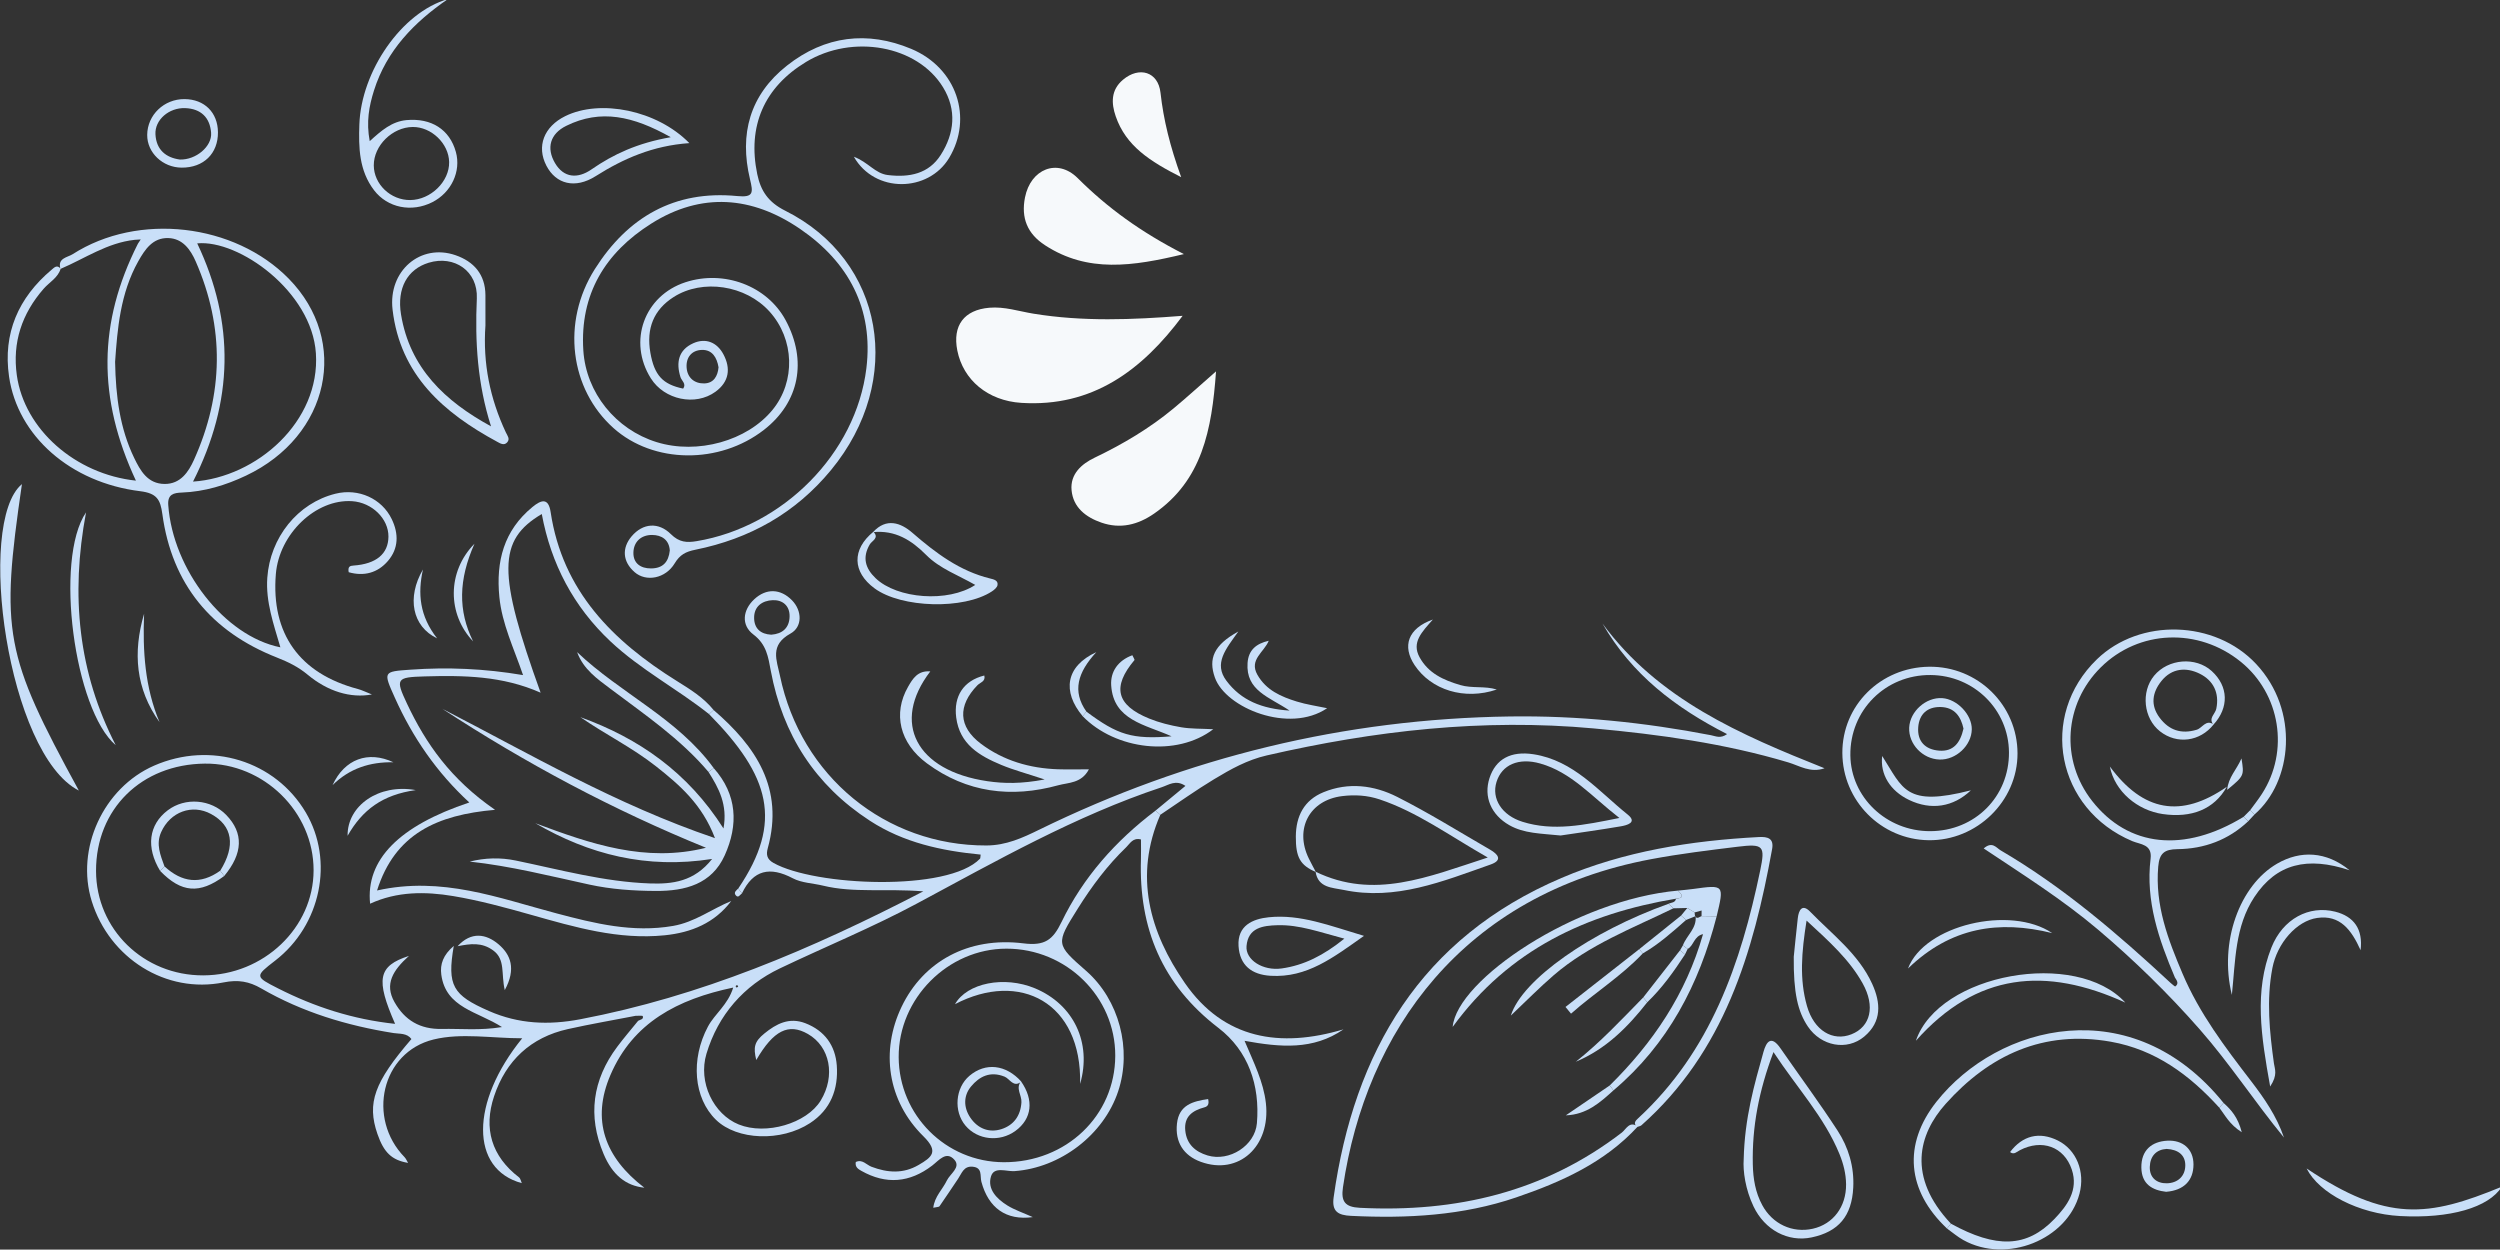 <?xml version="1.0" encoding="UTF-8" standalone="no"?>
<!-- Created with Inkscape (http://www.inkscape.org/) -->

<svg
   viewBox="0 0 167.106 83.525"
   version="1.1"
   id="main"
   xmlns="http://www.w3.org/2000/svg"
   xmlns:svg="http://www.w3.org/2000/svg">
  <rect x="0" y="0" width="167.106" height="83.525" fill="#333333" stroke="none"/>
  <defs
     id="defs13119" />
  <g
     id="layer1"
     transform="translate(-111.045,-55.877)">
    <g
       id="lb"
       style="font-variation-settings:normal;vector-effect:none;fill:#c9dff8;fill-opacity:1;stroke:none;stroke-width:1;stroke-linecap:butt;stroke-linejoin:miter;stroke-miterlimit:4;stroke-dasharray:none;stroke-dashoffset:0;stroke-opacity:1;-inkscape-stroke:none;stop-color:#000000"
       transform="matrix(0.353,0,0,-0.353,85.303,151.732)">
      <path
         d="m 212.413,84.522 c 0.099,0.069 0.196,0.139 0.295,0.208 -0.069,0.098 -0.128,0.261 -0.212,0.275 -0.084,0.014 -0.193,-0.12 -0.291,-0.189 0.069,-0.098 0.139,-0.196 0.208,-0.294 m 6.555,66.838 c 2.116,0.159 3.415,1.282 3.468,3.43 0.051,2.046 -1.313,3.183 -3.197,3.108 -1.963,-0.079 -3.556,-1.157 -3.519,-3.399 0.033,-1.958 1.216,-3.037 3.248,-3.139 m -107.562,-64.509 c 11.443,0.033 20.881,9.02 20.897,19.896 0.016,11.043 -9.425,20.308 -20.582,20.201 -12.02,-0.115 -20.634,-8.607 -20.612,-20.317 0.022,-11.055 9.009,-19.813 20.297,-19.78 m 81.879,-7.656 c -4.275,-0.83 -8.571,-1.566 -12.82,-2.513 -7.043,-1.568 -11.734,-5.976 -13.983,-12.712 -2.037,-6.098 -0.496,-11.37 4.739,-15.38 0.255,-0.196 0.312,-0.651 0.505,-1.083 -9.791,2.643 -9.786,15.285 0.078,27.431 -5.76,0 -11.555,1.052 -16.78,-0.226 -9.906,-2.423 -12.656,-14.95 -5.491,-22.29 0.264,-0.269 0.408,-0.656 0.663,-1.079 -3.093,0.519 -4.594,1.968 -5.807,5.487 -2.015,5.838 -0.605,9.787 6.441,17.968 -0.865,1.157 -2.217,0.946 -3.38,1.13 -8.835,1.405 -17.286,3.951 -25.064,8.454 -2.278,1.319 -4.369,1.695 -7.132,1.136 -10.895,-2.199 -21.594,4.572 -24.954,15.362 -3.101,9.954 2.194,21.48 11.799,25.684 10.724,4.694 22.953,0.917 28.732,-8.875 5.387,-9.127 2.862,-21.347 -5.791,-28.035 -3.86,-2.985 -3.882,-3.027 0.535,-5.267 6.915,-3.507 14.172,-5.869 22.163,-6.717 -3.685,8.416 -3.28,10.955 2.624,12.869 -3.057,-2.746 -4.651,-5.346 -2.756,-8.718 1.967,-3.5 4.885,-5.196 8.979,-5.113 3.613,0.072 7.238,-0.328 11.392,0.355 -4.591,2.961 -10.65,3.606 -11.492,9.936 -0.26,1.959 0.349,3.706 2.363,5.431 -1.293,-7.548 -0.195,-9.318 6.653,-12.322 5.631,-2.47 11.289,-2.712 17.327,-1.561 22.606,4.308 43.481,13.095 64.931,24.215 -7.171,0.572 -13.172,-0.336 -18.992,1.08 -1.912,0.466 -4.033,0.505 -5.715,1.39 -4.314,2.269 -7.483,1.64 -9.644,-2.868 -0.23,0.311 -0.461,0.624 -0.692,0.936 8.555,12.639 6.005,21.31 -5.519,33.012 l 0.85,0.788 c 8.033,-6.907 13.37,-14.875 10.262,-26.151 -0.334,-1.213 -0.188,-2.091 1.07,-2.801 7.787,-4.399 33.084,-5.515 39.121,0.808 0.075,0.08 0.044,0.261 0.114,0.767 -7.409,0.712 -14.595,2.26 -20.979,6.414 -10.381,6.755 -16.495,16.3 -18.756,28.375 -0.493,2.633 -0.797,4.993 -3.308,6.894 -2.331,1.765 -2.019,4.611 0.151,6.645 2.307,2.161 5.021,2.02 7.168,-0.174 1.946,-1.99 1.992,-5.047 -0.275,-6.296 -3.997,-2.204 -2.617,-5.036 -2.002,-7.992 3.97,-19.082 20.044,-32.198 39.088,-32.14 3.735,0.011 6.84,1.44 9.987,2.981 28.125,13.767 57.851,21.003 89.144,21.449 12.774,0.182 25.484,-1.119 38.053,-3.546 0.902,-0.175 1.807,-0.701 3.07,0.208 -9.748,4.96 -18.085,11.315 -23.6,20.944 10.581,-14.406 26.176,-21.08 42.053,-27.414 -2.676,-0.939 -4.731,0.474 -6.874,1.114 -12.032,3.593 -24.341,5.284 -36.825,6.43 -20.995,1.925 -41.53,-0.427 -61.942,-5.118 -3.676,-0.846 -6.815,-2.611 -9.926,-4.486 -3.49,-2.103 -6.811,-4.488 -10.205,-6.751 -0.303,0.263 -0.607,0.527 -0.91,0.789 1.813,1.498 3.625,2.995 5.666,4.682 -1.816,1.23 -3.136,0.198 -4.469,-0.244 -16.385,-5.438 -31.309,-13.957 -46.428,-22.06 -8.437,-4.521 -17.295,-8.145 -25.915,-12.262 -6.795,-3.246 -11.669,-8.775 -13.885,-16.155 -1.616,-5.384 1.322,-11.449 6.114,-13.389 5.126,-2.076 12.875,0.186 15.519,4.531 2.838,4.663 1.775,10.195 -2.421,12.602 -3.681,2.112 -6.522,0.679 -9.782,-4.933 -0.588,2.429 -0.357,3.485 1.536,5.025 2.247,1.831 4.691,3.131 7.755,1.949 3.686,-1.421 5.684,-4.25 5.958,-8.005 0.323,-4.445 -1.142,-8.353 -5.068,-10.914 -5.48,-3.574 -13.801,-3.25 -17.79,0.608 -4.266,4.127 -4.84,11.486 -1.541,17.67 1.302,2.441 3.779,4.103 4.786,7.39 -10.526,-2.21 -18.983,-6.619 -23.251,-16.567 -3.633,-8.466 -1.107,-15.574 6.426,-21.33 -3.521,0.362 -6.052,2.429 -7.722,6.396 -3.039,7.215 -2.099,14.019 2.58,20.283 1.26,1.686 2.64,3.283 3.964,4.921 0.377,0.235 1.078,0.246 0.883,0.882 -0.045,0.147 -0.883,0.05 -1.356,0.066"
         style="font-variation-settings:normal;vector-effect:none;fill:#c9dff8;fill-opacity:1;fill-rule:nonzero;stroke:none;stroke-width:1;stroke-linecap:butt;stroke-linejoin:miter;stroke-miterlimit:4;stroke-dasharray:none;stroke-dashoffset:0;stroke-opacity:1;-inkscape-stroke:none;stop-color:#000000;stop-opacity:1"
         id="path86" />
      <path
         d="m 208.982,201.997 c -0.316,1.853 -1.187,3.339 -3.15,3.288 -1.922,-0.049 -3.032,-1.413 -2.894,-3.344 0.138,-1.93 1.471,-3.044 3.34,-3 1.804,0.042 2.553,1.398 2.704,3.056 m -9.229,-34.674 c -0.14,2.008 -1.536,2.913 -3.354,2.924 -2.099,0.014 -3.519,-1.319 -3.539,-3.389 -0.021,-1.948 1.34,-2.963 3.344,-2.95 2.21,0.015 3.323,1.189 3.549,3.415 m 34.851,74.542 c 2.731,-1.031 4.02,-3.18 6.438,-3.468 4.069,-0.486 7.734,0.213 10.034,3.838 2.58,4.067 3.038,8.479 0.427,12.764 -4.838,7.939 -17.118,10.167 -25.963,4.808 -7.939,-4.812 -11.112,-12.164 -9.232,-21.225 0.662,-3.192 2.099,-5.334 5.293,-6.932 18.793,-9.398 22.699,-32.102 8.678,-49.117 -6.729,-8.167 -15.424,-13.014 -25.695,-15.086 -1.793,-0.361 -2.909,-0.92 -3.907,-2.578 -1.734,-2.882 -5.417,-3.574 -7.603,-1.653 -2.272,1.995 -2.418,4.564 -0.557,6.765 2.148,2.54 5.111,2.734 7.437,0.424 1.589,-1.578 3.031,-1.638 4.89,-1.329 16.288,2.71 30.166,16.543 32.134,32.744 1.363,11.231 -3.344,20.092 -12.574,26.39 -9.08,6.195 -18.655,6.989 -28.152,1 -8.73,-5.506 -13.551,-13.377 -12.874,-24.013 0.512,-8.02 6.132,-14.967 13.875,-17.368 7.726,-2.396 17.142,0.224 21.953,6.108 4.404,5.389 4.16,13.379 -0.57,18.616 -4.525,5.01 -12.673,6.244 -18.154,2.748 -3.752,-2.394 -5.224,-5.926 -4.403,-10.569 0.75,-4.239 2.318,-5.963 6.204,-6.773 0.654,0.905 -0.293,1.488 -0.51,2.18 -0.88,2.8 -0.349,5.158 2.403,6.404 2.377,1.076 4.518,0.182 5.727,-2.085 1.424,-2.669 1.1,-5.198 -1.504,-7.093 -3.806,-2.77 -9.68,-1.532 -12.238,2.544 -4.383,6.982 -1.26,15.645 6.559,18.195 7.323,2.388 15.457,-0.689 18.956,-7.171 4.151,-7.688 2.603,-15.571 -4.08,-20.77 -8.456,-6.581 -20.929,-6.442 -28.495,0.315 -8.27,7.389 -9.902,20.058 -3.547,30.111 6.213,9.825 15.083,14.993 26.968,13.832 3.147,-0.309 3.019,0.663 2.411,3.204 -2.04,8.527 -0.055,15.946 7.037,21.524 7.17,5.641 15.218,6.597 23.474,3.152 8.676,-3.621 11.746,-13.112 7.196,-20.667 -3.938,-6.541 -14.078,-6.732 -18.036,0.231"
         style="font-variation-settings:normal;vector-effect:none;fill:#c9dff8;fill-opacity:1;fill-rule:nonzero;stroke:none;stroke-width:1;stroke-linecap:butt;stroke-linejoin:miter;stroke-miterlimit:4;stroke-dasharray:none;stroke-dashoffset:0;stroke-opacity:1;-inkscape-stroke:none;stop-color:#000000;stop-opacity:1"
         id="path98" />
      <path
         d="m 109.473,180.349 c 12.093,0.814 24.119,11.404 23.267,24.296 -0.774,11.715 -14.608,21.567 -22.472,20.815 7.158,-15.045 6.888,-29.973 -0.795,-45.111 m -14.755,22.668 c 0.122,-6.643 0.929,-12.626 3.609,-18.181 1.156,-2.393 2.534,-4.902 5.75,-4.932 3.029,-0.029 4.546,2.287 5.567,4.55 5.61,12.446 5.84,25.032 0.336,37.59 -0.97,2.214 -2.451,4.342 -5.191,4.422 -2.935,0.086 -4.415,-2.138 -5.684,-4.398 -3.416,-6.088 -3.952,-12.821 -4.387,-19.051 m -10.343,17.608 c -0.624,2.059 1.348,2.173 2.31,2.789 12.403,7.953 30.655,5.838 40.926,-4.65 11.594,-11.84 7.724,-29.769 -8.082,-37.271 -3.837,-1.822 -7.87,-3.054 -12.159,-3.216 -1.578,-0.06 -2.733,-0.327 -2.587,-2.361 0.871,-12.217 10.641,-24.831 21.232,-26.946 -1.282,4.406 -2.792,8.609 -2.478,13.165 0.528,7.62 5.738,14.152 12.932,15.928 4.335,1.07 8.758,-0.922 10.634,-4.818 1.336,-2.773 1.308,-5.552 -0.716,-7.916 -1.966,-2.293 -4.571,-2.952 -7.438,-2.135 -0.196,1.099 0.273,1.215 0.909,1.259 4.29,0.295 6.589,2.205 6.62,5.467 0.033,3.402 -3.104,6.47 -6.868,6.722 -6.876,0.458 -13.835,-6.189 -14.454,-13.806 -0.918,-11.277 4.485,-18.832 15.534,-21.758 0.77,-0.204 1.497,-0.576 2.662,-1.034 -4.055,-0.744 -8.38,0.576 -12.189,3.756 -1.762,1.472 -3.677,2.399 -5.796,3.234 -12.408,4.888 -19.892,13.857 -21.705,27.191 -0.371,2.728 -1.044,3.918 -4.195,4.308 -13.214,1.629 -23.206,10.47 -24.832,21.72 -1.181,8.172 1.763,14.914 8.05,20.209 0.474,0.399 1.049,1.051 1.724,0.196 -0.523,-1.724 -2.131,-2.541 -3.218,-3.787 -4.13,-4.732 -5.951,-10.176 -5.081,-16.384 1.437,-10.257 11.102,-18.737 22.549,-19.953 -7.296,15.637 -7.175,29.9 0.38,44.865 0.177,0.268 0.354,0.537 0.531,0.806 -0.381,-0.024 -0.761,-0.048 -1.142,-0.073 -5.186,-0.554 -9.423,-3.534 -14.053,-5.507"
         style="font-variation-settings:normal;vector-effect:none;fill:#c9dff8;fill-opacity:1;fill-rule:nonzero;stroke:none;stroke-width:1;stroke-linecap:butt;stroke-linejoin:miter;stroke-miterlimit:4;stroke-dasharray:none;stroke-dashoffset:0;stroke-opacity:1;-inkscape-stroke:none;stop-color:#000000;stop-opacity:1"
         id="path102" />
      <path
         d="m 262.986,51.472 c 11.817,-0.043 21.086,8.807 21.116,20.16 0.03,11.145 -9.249,20.28 -20.595,20.278 -11.091,-0.002 -20.475,-9.449 -20.415,-20.551 0.059,-10.983 8.927,-19.848 19.894,-19.887 m 29.649,65.788 c -5.041,-11.579 -2.029,-22.227 4.651,-31.865 7.376,-10.644 18.026,-12.346 30.029,-8.765 -5.719,-3.955 -11.904,-3.413 -18.729,-2.171 1.764,-4.174 3.587,-7.771 4.041,-11.812 0.919,-8.173 -5.142,-13.719 -12.323,-11.104 -3.294,1.2 -4.898,3.747 -4.515,7.249 0.386,3.53 3.005,4.218 5.9,4.64 0.251,-1.092 -0.157,-1.422 -0.719,-1.573 -2.257,-0.609 -3.873,-1.741 -3.61,-4.394 0.257,-2.588 1.9,-4.017 4.225,-4.714 4.11,-1.231 8.984,1.847 9.341,6.114 0.603,7.183 -1.632,13.704 -7.29,18.04 -10.679,8.186 -15.086,18.867 -14.67,31.956 0.04,1.24 0.005,2.482 0.005,3.727 -1.543,0.4 -2.07,-0.775 -2.829,-1.507 -3.571,-3.443 -6.508,-7.392 -9.132,-11.581 -4.211,-6.722 -4.198,-6.729 1.596,-11.811 6.224,-5.459 8.702,-14.807 6.045,-22.797 -2.741,-8.24 -10.94,-14.485 -19.63,-15.107 -1.531,-0.11 -3.865,0.95 -4.451,-1.01 -0.723,-2.416 1.104,-4.246 3.084,-5.481 1.369,-0.854 2.948,-1.371 4.837,-2.219 -5.072,-0.687 -8.405,1.757 -9.734,6.682 -0.299,1.114 0.262,2.705 -1.69,2.867 -1.669,0.139 -2.023,-1.247 -2.705,-2.256 -1.18,-1.744 -2.334,-3.506 -3.538,-5.234 -0.113,-0.162 -0.503,-0.132 -1.182,-0.284 0.264,2.158 1.777,3.488 2.562,5.14 0.611,1.286 2.683,2.499 1.467,3.912 -1.554,1.805 -2.949,-0.085 -4.245,-1.076 -4.248,-3.244 -8.723,-3.631 -13.404,-0.989 -0.591,0.334 -1.227,0.715 -1.05,1.674 1.247,0.588 2.01,-0.536 2.977,-0.901 3.022,-1.143 5.986,-1.37 8.916,0.341 2.515,1.468 3.878,2.51 0.914,5.427 -6.826,6.717 -8.145,16.183 -4.124,24.55 4.101,8.531 12.597,13.288 23.068,11.984 4.018,-0.5 5.557,0.624 7.203,4.037 4.101,8.491 10.275,15.409 17.8,21.1 0.303,-0.263 0.607,-0.526 0.909,-0.789"
         style="font-variation-settings:normal;vector-effect:none;fill:#c9dff8;fill-opacity:1;fill-rule:nonzero;stroke:none;stroke-width:1;stroke-linecap:butt;stroke-linejoin:miter;stroke-miterlimit:4;stroke-dasharray:none;stroke-dashoffset:0;stroke-opacity:1;-inkscape-stroke:none;stop-color:#000000;stop-opacity:1"
         id="path110" />
      <path
         d="m 296.861,211.742 c -7.716,-10.353 -17.089,-17.335 -30.545,-16.483 -6.361,0.402 -11.017,4.349 -12.121,9.915 -0.938,4.73 1.283,7.685 6.059,8.098 2.87,0.248 5.58,-0.67 8.348,-1.123 9.373,-1.534 18.753,-1.155 28.259,-0.407"
         style="font-variation-settings:normal;vector-effect:none;fill:#f6f9fb;fill-opacity:1;fill-rule:nonzero;stroke:none;stroke-width:1;stroke-linecap:butt;stroke-linejoin:miter;stroke-miterlimit:4;stroke-dasharray:none;stroke-dashoffset:0;stroke-opacity:1;-inkscape-stroke:none;stop-color:#000000;stop-opacity:1"
         id="path114" />
      <path
         d="m 207.197,136.312 c -6.063,4.814 -13.007,8.446 -18.678,13.779 -6.982,6.567 -11.25,14.66 -13.008,24.121 -8.361,-4.963 -8.412,-11.112 -0.22,-33.833 -7.276,3.218 -14.611,3.29 -21.97,3.083 -5.365,-0.151 -5.556,-0.438 -3.343,-5.133 3.582,-7.603 8.289,-14.34 16.682,-20.131 -10.984,-0.95 -18.948,-4.554 -22.341,-15.271 12.268,2.743 23.041,-1.437 33.999,-4.339 7.226,-1.912 14.415,-3.696 22.052,-2.373 4.143,0.718 7.306,3.204 11.017,4.715 -3.146,-4.166 -7.555,-5.978 -12.608,-6.489 -8.758,-0.885 -17.01,1.538 -25.293,3.878 -4.871,1.375 -9.784,2.719 -14.766,3.551 -5.267,0.88 -10.621,0.899 -15.716,-1.449 -0.851,8.306 5.437,14.716 18.783,19.171 -6.188,5.697 -10.739,12.344 -14.093,19.822 -2.232,4.978 -2.248,4.955 2.957,5.324 7.015,0.498 13.998,0.212 21.314,-1.028 -1.764,5.147 -3.991,9.71 -4.488,14.801 -0.657,6.727 0.838,12.582 6.278,17.038 1.657,1.358 3.018,1.788 3.431,-0.964 2.251,-14.963 11.787,-24.457 23.94,-32.02 2.503,-1.558 5.027,-3.12 6.921,-5.465 z"
         style="font-variation-settings:normal;vector-effect:none;fill:#c9dff8;fill-opacity:1;fill-rule:nonzero;stroke:none;stroke-width:1;stroke-linecap:butt;stroke-linejoin:miter;stroke-miterlimit:4;stroke-dasharray:none;stroke-dashoffset:0;stroke-opacity:1;-inkscape-stroke:none;stop-color:#000000;stop-opacity:1"
         id="path130" />
      <path
         d="m 498.64,116.042 c -3.762,-3.552 -8.327,-5.239 -13.404,-5.291 -2.482,-0.025 -3.42,-0.782 -3.64,-3.299 -0.638,-7.308 1.864,-13.831 4.626,-20.326 3.17,-7.456 7.998,-13.844 12.891,-20.208 2.531,-3.292 4.909,-6.722 6.292,-10.776 -5.507,6.707 -10.246,13.987 -15.973,20.509 -5.958,6.787 -12.378,13.055 -19.261,18.885 -6.726,5.695 -14.185,10.379 -21.626,15.35 1.623,1.42 2.378,0.125 3.209,-0.362 11.844,-6.933 22.179,-15.809 32.183,-25.103 0.308,-0.234 0.813,-0.729 0.897,-0.665 0.733,0.555 0.281,1.138 -0.081,1.696 -3.048,7.183 -5.575,14.485 -4.604,22.477 0.337,2.773 -1.926,2.692 -3.467,3.341 -14.362,6.043 -17.802,23.7 -6.687,34.439 8.124,7.849 22.344,7.437 30.139,-0.895 8.244,-8.811 6.891,-22.28 -0.322,-28.507 -0.273,0.27 -0.544,0.54 -0.817,0.81 0.743,1.024 1.533,2.015 2.219,3.073 5.265,8.111 3.52,18.968 -4.007,25.054 -8.043,6.503 -19.286,6.053 -26.476,-1.059 -6.99,-6.915 -7.689,-17.614 -1.652,-25.311 6.873,-8.763 17.428,-9.869 28.678,-3.006 0.294,-0.275 0.589,-0.551 0.883,-0.826"
         style="font-variation-settings:normal;vector-effect:none;fill:#c9dff8;fill-opacity:1;fill-rule:nonzero;stroke:none;stroke-width:1;stroke-linecap:butt;stroke-linejoin:miter;stroke-miterlimit:4;stroke-dasharray:none;stroke-dashoffset:0;stroke-opacity:1;-inkscape-stroke:none;stop-color:#000000;stop-opacity:1"
         id="path134" />
      <path
         d="m 383.036,58.221 c -6.287,-6.846 -14.488,-10.503 -23.021,-13.415 -10.129,-3.458 -20.654,-4.012 -31.28,-3.491 -2.456,0.12 -3.656,0.832 -3.28,3.514 3.878,27.648 16.556,49.117 43.115,60.456 11.877,5.073 24.545,7.085 37.417,7.759 1.662,0.087 2.864,-0.244 2.496,-2.271 -3.565,-19.647 -9.069,-38.381 -24.739,-52.302 -0.195,-0.173 -0.51,-0.212 -0.77,-0.312 -0.936,0.649 -0.291,1.232 0.166,1.654 13.707,12.674 19.416,29.275 23.083,46.887 0.974,4.68 0.657,5.114 -4.288,4.509 -5.441,-0.666 -10.894,-1.332 -16.279,-2.337 -35.803,-6.683 -54.105,-32.692 -58.435,-62.131 -0.396,-2.691 0.351,-3.76 3.2,-3.904 18.183,-0.914 34.934,2.97 49.608,14.251 0.797,0.613 1.451,2.279 3.007,1.133"
         style="font-variation-settings:normal;vector-effect:none;fill:#c9dff8;fill-opacity:1;fill-rule:nonzero;stroke:none;stroke-width:1;stroke-linecap:butt;stroke-linejoin:miter;stroke-miterlimit:4;stroke-dasharray:none;stroke-dashoffset:0;stroke-opacity:1;-inkscape-stroke:none;stop-color:#000000;stop-opacity:1"
         id="path138" />
      <path
         d="m 303.185,201.223 c -0.801,-11.167 -2.644,-20.636 -11.717,-26.927 -3.08,-2.135 -6.383,-2.957 -9.973,-1.719 -2.944,1.016 -5.368,2.866 -5.666,6.155 -0.278,3.047 1.897,4.963 4.372,6.148 5.351,2.564 10.407,5.56 14.97,9.351 2.45,2.034 4.804,4.183 8.014,6.992"
         style="font-variation-settings:normal;vector-effect:none;fill:#f6f9fb;fill-opacity:1;fill-rule:nonzero;stroke:none;stroke-width:1;stroke-linecap:butt;stroke-linejoin:miter;stroke-miterlimit:4;stroke-dasharray:none;stroke-dashoffset:0;stroke-opacity:1;-inkscape-stroke:none;stop-color:#000000;stop-opacity:1"
         id="path154" />
      <path
         d="m 208.069,126.099 c 4.476,-5.03 4.684,-10.766 2.082,-16.525 -2.463,-5.454 -7.48,-6.764 -13.041,-6.738 -4.241,0.021 -8.455,0.306 -12.594,1.208 -7.491,1.633 -14.931,3.518 -22.649,4.354 2.923,0.722 5.795,0.805 8.725,0.198 8.401,-1.739 16.715,-4.028 25.356,-4.335 4.291,-0.152 8.415,0.317 11.818,4.636 -12.424,-1.944 -23.29,0.843 -33.478,6.769 10.427,-3.902 20.865,-7.522 32.316,-4.651 -17.569,7.15 -34.131,15.991 -49.926,26.313 16.646,-8.573 32.818,-18.106 51.629,-24.49 -2.435,6.419 -6.705,10.076 -11.153,13.589 -4.5,3.553 -9.661,6.081 -14.335,9.322 11.079,-4.005 20.349,-10.441 27.1,-21.079 0.821,4.512 -0.904,7.633 -2.836,10.698 0.329,0.244 0.657,0.487 0.986,0.731"
         style="font-variation-settings:normal;vector-effect:none;fill:#c9dff8;fill-opacity:1;fill-rule:nonzero;stroke:none;stroke-width:1;stroke-linecap:butt;stroke-linejoin:miter;stroke-miterlimit:4;stroke-dasharray:none;stroke-dashoffset:0;stroke-opacity:1;-inkscape-stroke:none;stop-color:#000000;stop-opacity:1"
         id="path182" />
      <path
         d="m 297.096,223.43 c -9.723,-2.336 -18.205,-3.588 -26.292,1.675 -3.357,2.184 -4.556,5.163 -3.795,9.043 1.059,5.398 6.145,7.488 9.978,3.668 5.634,-5.615 11.924,-10.199 20.109,-14.386"
         style="font-variation-settings:normal;vector-effect:none;fill:#f6f9fb;fill-opacity:1;fill-rule:nonzero;stroke:none;stroke-width:1;stroke-linecap:butt;stroke-linejoin:miter;stroke-miterlimit:4;stroke-dasharray:none;stroke-dashoffset:0;stroke-opacity:1;-inkscape-stroke:none;stop-color:#000000;stop-opacity:1"
         id="path186" />
      <path
         d="m 438.419,114.158 c 8.463,0.024 14.967,6.532 14.913,14.921 -0.052,8.091 -6.634,14.583 -14.849,14.645 -8.55,0.066 -15.293,-6.689 -15.185,-15.212 0.101,-7.964 6.856,-14.377 15.121,-14.354 m 16.531,14.716 c 0.012,-9.033 -7.705,-16.557 -16.85,-16.429 -9.001,0.126 -16.282,7.495 -16.318,16.518 -0.035,8.995 7.199,16.2 16.398,16.33 9.229,0.131 16.759,-7.24 16.77,-16.419"
         style="font-variation-settings:normal;vector-effect:none;fill:#c9dff8;fill-opacity:1;fill-rule:nonzero;stroke:none;stroke-width:1;stroke-linecap:butt;stroke-linejoin:miter;stroke-miterlimit:4;stroke-dasharray:none;stroke-dashoffset:0;stroke-opacity:1;-inkscape-stroke:none;stop-color:#000000;stop-opacity:1"
         id="path230" />
      <path
         d="m 165.904,190.813 c -2.558,7.985 -3.063,15.992 -2.691,24.2 0.236,5.22 -4.292,8.25 -9.115,6.781 -4.023,-1.225 -6.053,-4.824 -5.24,-9.785 1.667,-10.163 8.329,-16.445 17.046,-21.196 m -1.059,19.103 c -0.512,-7.189 0.875,-13.869 3.854,-20.229 0.299,-0.64 0.843,-1.232 0.277,-1.89 -0.598,-0.697 -1.332,-0.216 -1.91,0.096 -10.183,5.504 -18.364,12.662 -19.808,25.023 -0.858,7.33 5.285,12.596 11.921,10.304 3.469,-1.198 5.636,-3.64 5.664,-7.546 0.014,-1.971 0.002,-3.942 0.002,-5.758"
         style="font-variation-settings:normal;vector-effect:none;fill:#c9dff8;fill-opacity:1;fill-rule:nonzero;stroke:none;stroke-width:1;stroke-linecap:butt;stroke-linejoin:miter;stroke-miterlimit:4;stroke-dasharray:none;stroke-dashoffset:0;stroke-opacity:1;-inkscape-stroke:none;stop-color:#000000;stop-opacity:1"
         id="path246" />
      <path
         d="m 322.085,106.428 c -2.961,1.264 -3.814,2.776 -3.789,6.716 0.024,3.872 1.561,6.885 5.238,8.391 4.743,1.945 9.572,1.327 13.939,-0.878 6.021,-3.039 11.768,-6.626 17.616,-10.006 1.471,-0.851 2.45,-1.979 0.079,-2.811 -9.013,-3.162 -17.975,-6.895 -27.86,-4.802 -2.055,0.436 -4.802,0.348 -5.276,3.441 11.045,-5.347 21.207,-1.006 32.606,2.691 -7.386,4.216 -13.367,8.627 -20.497,11.01 -2.327,0.777 -4.7,0.908 -7.083,0.615 -6.173,-0.761 -9.052,-6.198 -6.307,-11.808 0.423,-0.864 0.888,-1.706 1.334,-2.559"
         style="font-variation-settings:normal;vector-effect:none;fill:#c9dff8;fill-opacity:1;fill-rule:nonzero;stroke:none;stroke-width:1;stroke-linecap:butt;stroke-linejoin:miter;stroke-miterlimit:4;stroke-dasharray:none;stroke-dashoffset:0;stroke-opacity:1;-inkscape-stroke:none;stop-color:#000000;stop-opacity:1"
         id="path250" />
      <path
         d="m 249.081,144.412 c -7.452,-9.729 -2.668,-18.812 10.799,-20.79 3.167,-0.466 6.417,-0.514 10.857,0.325 -3.445,1.141 -5.892,1.788 -8.208,2.753 -4.125,1.718 -7.883,3.889 -8.542,8.971 -0.526,4.061 1.406,6.993 5.32,7.962 0.291,-1.127 -0.802,-1.328 -1.308,-1.849 -3.74,-3.852 -3.644,-7.84 0.672,-11.078 4.267,-3.201 9.249,-4.65 14.577,-4.827 1.809,-0.06 3.621,-0.01 5.867,-0.01 -1.422,-2.681 -3.875,-2.486 -5.815,-3.02 -8.897,-2.448 -17.333,-1.408 -24.853,4.148 -5.209,3.848 -6.46,9.448 -3.592,14.474 0.879,1.54 1.829,3.139 4.226,2.941"
         style="font-variation-settings:normal;vector-effect:none;fill:#c9dff8;fill-opacity:1;fill-rule:nonzero;stroke:none;stroke-width:1;stroke-linecap:butt;stroke-linejoin:miter;stroke-miterlimit:4;stroke-dasharray:none;stroke-dashoffset:0;stroke-opacity:1;-inkscape-stroke:none;stop-color:#000000;stop-opacity:1"
         id="path258" />
      <path
         d="m 493.151,61.809 c -5.616,6.184 -12.08,10.979 -20.538,12.48 -12.744,2.262 -23.014,-2.538 -31.268,-11.767 -5.131,-5.737 -7.361,-13.799 0.988,-22.682 -0.245,-0.309 -0.489,-0.618 -0.733,-0.927 -7.592,7.141 -8.406,15.924 -1.992,24.023 11.612,14.663 37.044,21.214 54.355,-0.239 -0.27,-0.296 -0.541,-0.592 -0.812,-0.888"
         style="font-variation-settings:normal;vector-effect:none;fill:#c9dff8;fill-opacity:1;fill-rule:nonzero;stroke:none;stroke-width:1;stroke-linecap:butt;stroke-linejoin:miter;stroke-miterlimit:4;stroke-dasharray:none;stroke-dashoffset:0;stroke-opacity:1;-inkscape-stroke:none;stop-color:#000000;stop-opacity:1"
         id="path262" />
      <path
         d="m 408.738,72.329 c -2.8,-7.434 -4.064,-14.209 -3.911,-21.277 0.058,-2.718 0.485,-5.305 1.8,-7.728 1.922,-3.544 5.687,-5.32 9.573,-4.443 3.838,0.866 6.33,4.164 6.287,8.404 -0.02,1.992 -0.503,3.901 -1.257,5.745 -2.853,6.98 -7.97,12.428 -12.492,19.299 m -5.638,-20.314 c 0.186,7.884 2,14.095 3.736,20.313 0.558,2 1.479,3.239 3.215,0.732 3.6,-5.196 7.363,-10.284 10.811,-15.578 2.093,-3.212 3.182,-6.879 2.983,-10.8 -0.272,-5.4 -2.766,-8.369 -7.878,-9.447 -4.478,-0.944 -8.88,1.403 -11.003,5.862 -1.552,3.256 -2.02,6.703 -1.864,8.918"
         style="font-variation-settings:normal;vector-effect:none;fill:#c9dff8;fill-opacity:1;fill-rule:nonzero;stroke:none;stroke-width:1;stroke-linecap:butt;stroke-linejoin:miter;stroke-miterlimit:4;stroke-dasharray:none;stroke-dashoffset:0;stroke-opacity:1;-inkscape-stroke:none;stop-color:#000000;stop-opacity:1"
         id="path270" />
      <path
         d="m 157.97,240.867 c -0.073,3.498 -3.367,6.665 -6.896,6.631 -3.854,-0.036 -7.39,-3.524 -7.373,-7.27 0.017,-3.572 3.194,-6.597 6.896,-6.566 3.886,0.032 7.449,3.515 7.373,7.205 m -0.236,30.85 c -6.383,-4.386 -11.594,-9.714 -13.992,-17.304 -0.935,-2.962 -1.496,-5.945 -0.811,-9.598 2.19,1.992 4.189,3.738 6.983,3.987 4.697,0.419 8.159,-1.779 9.334,-6.043 1.013,-3.676 -0.868,-7.679 -4.465,-9.501 -3.917,-1.987 -8.474,-1.077 -11.026,2.258 -2.846,3.72 -2.944,8.073 -2.787,12.479 0.358,10.025 7.958,21.195 16.764,23.722"
         style="font-variation-settings:normal;vector-effect:none;fill:#c9dff8;fill-opacity:1;fill-rule:nonzero;stroke:none;stroke-width:1;stroke-linecap:butt;stroke-linejoin:miter;stroke-miterlimit:4;stroke-dasharray:none;stroke-dashoffset:0;stroke-opacity:1;-inkscape-stroke:none;stop-color:#000000;stop-opacity:1"
         id="path274" />
      <path
         d="m 296.585,237.998 c -5.921,2.996 -10.459,5.907 -12.391,11.508 -0.863,2.504 -0.932,4.99 1.364,6.931 3.074,2.599 6.67,1.528 7.111,-2.444 0.574,-5.159 1.799,-10.117 3.916,-15.995"
         style="font-variation-settings:normal;vector-effect:none;fill:#f6f9fb;fill-opacity:1;fill-rule:nonzero;stroke:none;stroke-width:1;stroke-linecap:butt;stroke-linejoin:miter;stroke-miterlimit:4;stroke-dasharray:none;stroke-dashoffset:0;stroke-opacity:1;-inkscape-stroke:none;stop-color:#000000;stop-opacity:1"
         id="path278" />
      <path
         d="m 87.856,121.845 c -13.504,6.854 -19.545,50.772 -10.78,58.029 -4.089,-28.044 -3.315,-32.213 10.78,-58.029"
         style="font-variation-settings:normal;vector-effect:none;fill:#c9dff8;fill-opacity:1;fill-rule:nonzero;stroke:none;stroke-width:1;stroke-linecap:butt;stroke-linejoin:miter;stroke-miterlimit:4;stroke-dasharray:none;stroke-dashoffset:0;stroke-opacity:1;-inkscape-stroke:none;stop-color:#000000;stop-opacity:1"
         id="path330" />
      <path
         d="m 379.565,116.658 c -5.3,4.111 -9.113,8.655 -15.003,10.315 -4.091,1.154 -7.255,-0.242 -8.268,-3.499 -0.986,-3.165 1.009,-6.326 4.936,-7.547 5.828,-1.813 11.546,-0.644 18.335,0.731 m -11.136,-3.321 c -3.785,0.39 -6.918,0.366 -9.718,1.961 -3.449,1.965 -4.884,5.376 -3.749,8.895 1.168,3.618 4.04,5.195 8.351,4.526 7.606,-1.181 12.302,-6.997 17.823,-11.42 1.902,-1.524 -0.195,-2.035 -1.324,-2.227 -4.01,-0.684 -8.042,-1.235 -11.383,-1.735"
         style="font-variation-settings:normal;vector-effect:none;fill:#c9dff8;fill-opacity:1;fill-rule:nonzero;stroke:none;stroke-width:1;stroke-linecap:butt;stroke-linejoin:miter;stroke-miterlimit:4;stroke-dasharray:none;stroke-dashoffset:0;stroke-opacity:1;-inkscape-stroke:none;stop-color:#000000;stop-opacity:1"
         id="path350" />
      <path
         d="m 199.929,245.565 c -7.123,4.008 -13.267,5.37 -19.784,2.15 -3.059,-1.51 -3.804,-4.196 -2.126,-7.054 1.652,-2.815 4.286,-3.004 6.882,-1.209 4.205,2.908 8.732,5.003 15.028,6.113 m 3.527,-1.122 c -6.895,-0.48 -12.457,-2.92 -17.752,-6.262 -3.878,-2.447 -7.495,-1.514 -9.312,1.975 -1.906,3.66 -0.492,7.394 3.556,9.394 6.615,3.268 17.38,1.151 23.508,-5.107"
         style="font-variation-settings:normal;vector-effect:none;fill:#c9dff8;fill-opacity:1;fill-rule:nonzero;stroke:none;stroke-width:1;stroke-linecap:butt;stroke-linejoin:miter;stroke-miterlimit:4;stroke-dasharray:none;stroke-dashoffset:0;stroke-opacity:1;-inkscape-stroke:none;stop-color:#000000;stop-opacity:1"
         id="path362" />
      <path
         d="m 238.233,170.778 c 2.519,2.774 5.263,1.779 7.444,-0.112 4.418,-3.828 8.967,-7.265 14.773,-8.673 0.622,-0.152 1.523,-0.343 1.356,-1.253 -0.082,-0.447 -0.624,-0.893 -1.061,-1.181 -5.31,-3.486 -17.132,-3.165 -22.218,0.575 -4.226,3.109 -4.316,7.375 -0.228,10.713 1.176,-1.166 -0.267,-1.696 -0.667,-2.372 -1.47,-2.485 -0.859,-4.541 1.073,-6.4 4.086,-3.936 13.745,-4.671 18.889,-1.288 -3.21,1.837 -6.728,3.094 -9.265,5.646 -2.857,2.875 -5.923,4.765 -10.096,4.345"
         style="font-variation-settings:normal;vector-effect:none;fill:#c9dff8;fill-opacity:1;fill-rule:nonzero;stroke:none;stroke-width:1;stroke-linecap:butt;stroke-linejoin:miter;stroke-miterlimit:4;stroke-dasharray:none;stroke-dashoffset:0;stroke-opacity:1;-inkscape-stroke:none;stop-color:#000000;stop-opacity:1"
         id="path382" />
      <path
         d="m 415.007,97.223 c -0.961,-5.996 -1.375,-11.134 0.085,-16.199 1.337,-4.64 4.882,-6.737 8.424,-5.324 3.611,1.44 4.538,5.276 2.107,9.639 -2.483,4.457 -6.222,7.84 -10.616,11.884 m -2.427,-6.847 c 0.153,1.468 0.433,4.403 0.766,7.33 0.173,1.513 0.835,2.757 2.339,1.206 4.186,-4.314 9.158,-7.994 11.744,-13.666 1.641,-3.6 1.853,-7.163 -1.492,-9.974 -3.298,-2.772 -8.186,-1.818 -10.682,1.892 -1.928,2.867 -2.738,6.404 -2.675,13.212"
         style="font-variation-settings:normal;vector-effect:none;fill:#c9dff8;fill-opacity:1;fill-rule:nonzero;stroke:none;stroke-width:1;stroke-linecap:butt;stroke-linejoin:miter;stroke-miterlimit:4;stroke-dasharray:none;stroke-dashoffset:0;stroke-opacity:1;-inkscape-stroke:none;stop-color:#000000;stop-opacity:1"
         id="path398" />
      <path
         d="m 317.109,136.992 c -3.816,2.568 -8.321,3.754 -7.952,9.019 0.172,2.436 1.61,3.649 4.006,4.203 -0.846,-2.15 -3.764,-3.566 -2.152,-6.429 1.658,-2.942 4.491,-4.159 7.468,-5.082 1.858,-0.575 3.81,-0.846 5.745,-1.259 -7.187,-4.879 -19.222,0.033 -21.259,5.808 -1.26,3.572 -0.211,6.155 4.448,8.721 -2.367,-3.328 -4.723,-6.044 -2.263,-9.33 2.794,-3.732 6.712,-5.308 11.959,-5.651"
         style="font-variation-settings:normal;vector-effect:none;fill:#c9dff8;fill-opacity:1;fill-rule:nonzero;stroke:none;stroke-width:1;stroke-linecap:butt;stroke-linejoin:miter;stroke-miterlimit:4;stroke-dasharray:none;stroke-dashoffset:0;stroke-opacity:1;-inkscape-stroke:none;stop-color:#000000;stop-opacity:1"
         id="path426" />
      <path
         d="m 502.79,65.806 c -1.723,9.589 -3.052,17.999 0.236,26.31 2.158,5.45 7.127,8.055 12.085,6.796 3.532,-0.896 5.292,-3.311 4.801,-7.292 -1.741,3.873 -3.896,6.728 -8.219,6.107 -3.884,-0.559 -7.578,-4.754 -8.485,-9.514 -1.149,-6.032 -0.535,-12.05 0.301,-18.056 0.146,-1.055 0.766,-2.111 -0.719,-4.351"
         style="font-variation-settings:normal;vector-effect:none;fill:#c9dff8;fill-opacity:1;fill-rule:nonzero;stroke:none;stroke-width:1;stroke-linecap:butt;stroke-linejoin:miter;stroke-miterlimit:4;stroke-dasharray:none;stroke-dashoffset:0;stroke-opacity:1;-inkscape-stroke:none;stop-color:#000000;stop-opacity:1"
         id="path430" />
      <path
         d="m 278.644,136.789 c 5.946,-4.44 8.683,-5.27 16.128,-4.673 -5.04,2.253 -11.021,3.031 -11.44,9.659 -0.165,2.608 1.316,4.71 4.007,5.696 0.212,-0.471 0.472,-0.834 0.401,-0.918 -4.27,-5.07 -3.452,-8.535 2.787,-11.072 1.927,-0.784 4.001,-1.296 6.056,-1.649 1.851,-0.318 3.768,-0.248 6.077,-0.371 -6.906,-5.296 -18.485,-3.947 -24.733,2.472 0.238,0.285 0.478,0.57 0.717,0.856"
         style="font-variation-settings:normal;vector-effect:none;fill:#c9dff8;fill-opacity:1;fill-rule:nonzero;stroke:none;stroke-width:1;stroke-linecap:butt;stroke-linejoin:miter;stroke-miterlimit:4;stroke-dasharray:none;stroke-dashoffset:0;stroke-opacity:1;-inkscape-stroke:none;stop-color:#000000;stop-opacity:1"
         id="path434" />
      <path
         d="m 442.333,39.84 c 8.577,-4.718 14.354,-4.564 19.577,0.854 2.449,2.542 4.624,5.506 3.313,9.402 -1.457,4.326 -5.664,5.821 -9.838,3.643 -0.613,-0.319 -1.099,-0.915 -1.847,-0.346 2.378,3.147 5.553,3.917 9.035,2.194 3.524,-1.743 5.22,-5.904 4.111,-10.085 -2.312,-8.716 -13.808,-13.315 -21.997,-8.766 -1.094,0.608 -2.06,1.446 -3.086,2.176 0.244,0.31 0.488,0.618 0.732,0.928"
         style="font-variation-settings:normal;vector-effect:none;fill:#c9dff8;fill-opacity:1;fill-rule:nonzero;stroke:none;stroke-width:1;stroke-linecap:butt;stroke-linejoin:miter;stroke-miterlimit:4;stroke-dasharray:none;stroke-dashoffset:0;stroke-opacity:1;-inkscape-stroke:none;stop-color:#000000;stop-opacity:1"
         id="path438" />
      <path
         d="m 327.483,93.807 c -4.688,1.23 -8.491,2.654 -12.632,2.545 -2.816,-0.075 -5.585,-0.469 -5.891,-3.941 -0.234,-2.633 3.11,-4.742 6.627,-4.252 4.252,0.59 7.967,2.48 11.896,5.648 m 3.719,0.525 c -5.865,-4.143 -10.804,-7.962 -17.659,-7.562 -3.611,0.211 -5.871,1.977 -6.097,5.639 -0.239,3.877 2.689,5.132 5.713,5.445 5.995,0.621 11.513,-1.588 18.043,-3.522"
         style="font-variation-settings:normal;vector-effect:none;fill:#c9dff8;fill-opacity:1;fill-rule:nonzero;stroke:none;stroke-width:1;stroke-linecap:butt;stroke-linejoin:miter;stroke-miterlimit:4;stroke-dasharray:none;stroke-dashoffset:0;stroke-opacity:1;-inkscape-stroke:none;stop-color:#000000;stop-opacity:1"
         id="path450" />
      <path
         d="m 94.837,130.437 c -7.84,6.664 -11.67,35.18 -5.62,44.092 -2.963,-15.795 -1.453,-30.318 5.62,-44.092"
         style="font-variation-settings:normal;vector-effect:none;fill:#c9dff8;fill-opacity:1;fill-rule:nonzero;stroke:none;stroke-width:1;stroke-linecap:butt;stroke-linejoin:miter;stroke-miterlimit:4;stroke-dasharray:none;stroke-dashoffset:0;stroke-opacity:1;-inkscape-stroke:none;stop-color:#000000;stop-opacity:1"
         id="path470" />
      <path
         d="m 495.538,83.157 c -2.463,10.014 1.468,20.755 8.592,24.863 4.384,2.529 9.275,2.354 13.705,-1.271 -7.996,2.671 -13.859,1.27 -18.039,-5.068 -3.708,-5.62 -3.572,-12.129 -4.258,-18.524"
         style="font-variation-settings:normal;vector-effect:none;fill:#c9dff8;fill-opacity:1;fill-rule:nonzero;stroke:none;stroke-width:1;stroke-linecap:butt;stroke-linejoin:miter;stroke-miterlimit:4;stroke-dasharray:none;stroke-dashoffset:0;stroke-opacity:1;-inkscape-stroke:none;stop-color:#000000;stop-opacity:1"
         id="path482" />
      <path
         d="m 435.707,74.471 c 4.314,12.74 30.364,17.417 39.659,7.222 -15.04,6.875 -28.176,5.705 -39.659,-7.222"
         style="font-variation-settings:normal;vector-effect:none;fill:#c9dff8;fill-opacity:1;fill-rule:nonzero;stroke:none;stroke-width:1;stroke-linecap:butt;stroke-linejoin:miter;stroke-miterlimit:4;stroke-dasharray:none;stroke-dashoffset:0;stroke-opacity:1;-inkscape-stroke:none;stop-color:#000000;stop-opacity:1"
         id="path486" />
      <path
         d="m 509.692,50.288 c 15.253,-10.217 22.981,-9.222 36.964,-3.455 -2.484,-3.954 -9.831,-6.068 -19.291,-5.552 -7.735,0.423 -15.318,4.287 -17.673,9.007"
         style="font-variation-settings:normal;vector-effect:none;fill:#c9dff8;fill-opacity:1;fill-rule:nonzero;stroke:none;stroke-width:1;stroke-linecap:butt;stroke-linejoin:miter;stroke-miterlimit:4;stroke-dasharray:none;stroke-dashoffset:0;stroke-opacity:1;-inkscape-stroke:none;stop-color:#000000;stop-opacity:1"
         id="path498" />
      <path
         d="m 106.979,241.335 c 3.047,-0.097 6.108,2.476 5.92,5.053 -0.212,2.882 -1.914,4.571 -4.912,4.683 -3.048,0.114 -5.776,-2.211 -5.629,-4.964 0.159,-2.983 2.043,-4.424 4.621,-4.772 m 0.341,-1.534 c -3.599,0.022 -6.557,2.841 -6.523,6.213 0.039,3.773 3.194,6.794 7.069,6.766 3.764,-0.025 6.296,-2.534 6.328,-6.271 0.036,-4.042 -2.723,-6.734 -6.874,-6.708"
         style="font-variation-settings:normal;vector-effect:none;fill:#c9dff8;fill-opacity:1;fill-rule:nonzero;stroke:none;stroke-width:1;stroke-linecap:butt;stroke-linejoin:miter;stroke-miterlimit:4;stroke-dasharray:none;stroke-dashoffset:0;stroke-opacity:1;-inkscape-stroke:none;stop-color:#000000;stop-opacity:1"
         id="path510" />
      <path
         d="m 207.083,125.368 c -5.316,6.277 -12.069,10.856 -18.565,15.744 -2.514,1.892 -5.141,3.708 -6.312,6.948 8.218,-7.818 19.012,-12.538 25.863,-21.961 -0.329,-0.244 -0.657,-0.487 -0.986,-0.731"
         style="font-variation-settings:normal;vector-effect:none;fill:#c9dff8;fill-opacity:1;fill-rule:nonzero;stroke:none;stroke-width:1;stroke-linecap:butt;stroke-linejoin:miter;stroke-miterlimit:4;stroke-dasharray:none;stroke-dashoffset:0;stroke-opacity:1;-inkscape-stroke:none;stop-color:#000000;stop-opacity:1"
         id="path530" />
      <path
         d="m 461.517,94.855 c -10.071,2.497 -19.197,1.137 -27.305,-6.703 3.072,8.219 19.4,12.056 27.305,6.703"
         style="font-variation-settings:normal;vector-effect:none;fill:#c9dff8;fill-opacity:1;fill-rule:nonzero;stroke:none;stroke-width:1;stroke-linecap:butt;stroke-linejoin:miter;stroke-miterlimit:4;stroke-dasharray:none;stroke-dashoffset:0;stroke-opacity:1;-inkscape-stroke:none;stop-color:#000000;stop-opacity:1"
         id="path542" />
      <path
         d="m 356.346,140.979 c -6.136,-2.082 -12.436,-0.079 -15.557,4.613 -2.387,3.59 -1.29,6.975 3.459,8.642 -2.081,-2.358 -4.061,-4.323 -2.533,-7.123 1.663,-3.046 4.516,-4.343 7.71,-5.285 2.287,-0.676 4.637,-0.132 6.921,-0.847"
         style="font-variation-settings:normal;vector-effect:none;fill:#c9dff8;fill-opacity:1;fill-rule:nonzero;stroke:none;stroke-width:1;stroke-linecap:butt;stroke-linejoin:miter;stroke-miterlimit:4;stroke-dasharray:none;stroke-dashoffset:0;stroke-opacity:1;-inkscape-stroke:none;stop-color:#000000;stop-opacity:1"
         id="path574" />
      <path
         d="m 483.188,53.989 c -1.945,-0.111 -3.138,-1.349 -3.191,-3.423 -0.053,-2.028 1.329,-3.122 3.216,-3.085 2.058,0.041 3.51,1.333 3.508,3.42 -0.002,1.909 -1.329,2.969 -3.533,3.088 m -0.102,-8.119 c -2.578,0.294 -4.645,1.417 -4.687,4.592 -0.044,3.281 1.968,4.937 4.934,5.087 2.882,0.145 4.94,-1.543 4.937,-4.513 -0.003,-3.014 -1.798,-4.894 -5.184,-5.166"
         style="font-variation-settings:normal;vector-effect:none;fill:#c9dff8;fill-opacity:1;fill-rule:nonzero;stroke:none;stroke-width:1;stroke-linecap:butt;stroke-linejoin:miter;stroke-miterlimit:4;stroke-dasharray:none;stroke-dashoffset:0;stroke-opacity:1;-inkscape-stroke:none;stop-color:#000000;stop-opacity:1"
         id="path586" />
      <path
         d="m 100.21,155.328 c -0.283,-7.045 0.148,-13.952 2.922,-20.533 -4.524,6.289 -5.076,13.217 -2.922,20.533"
         style="font-variation-settings:normal;vector-effect:none;fill:#c9dff8;fill-opacity:1;fill-rule:nonzero;stroke:none;stroke-width:1;stroke-linecap:butt;stroke-linejoin:miter;stroke-miterlimit:4;stroke-dasharray:none;stroke-dashoffset:0;stroke-opacity:1;-inkscape-stroke:none;stop-color:#000000;stop-opacity:1"
         id="path594" />
      <path
         d="m 162.514,150.086 c -4.881,5.133 -4.971,13.18 0.254,18.501 -3.026,-6.824 -3.136,-12.68 -0.254,-18.501"
         style="font-variation-settings:normal;vector-effect:none;fill:#c9dff8;fill-opacity:1;fill-rule:nonzero;stroke:none;stroke-width:1;stroke-linecap:butt;stroke-linejoin:miter;stroke-miterlimit:4;stroke-dasharray:none;stroke-dashoffset:0;stroke-opacity:1;-inkscape-stroke:none;stop-color:#000000;stop-opacity:1"
         id="path626" />
      <path
         d="m 151.645,121.935 c -6.291,-0.879 -10.118,-3.748 -12.902,-8.653 -0.089,5.682 5.881,9.913 12.902,8.653"
         style="font-variation-settings:normal;vector-effect:none;fill:#c9dff8;fill-opacity:1;fill-rule:nonzero;stroke:none;stroke-width:1;stroke-linecap:butt;stroke-linejoin:miter;stroke-miterlimit:4;stroke-dasharray:none;stroke-dashoffset:0;stroke-opacity:1;-inkscape-stroke:none;stop-color:#000000;stop-opacity:1"
         id="path642" />
      <path
         d="m 153.012,163.714 c -1.013,-4.553 -0.646,-8.819 2.682,-13.048 -4.71,2.242 -5.791,7.71 -2.682,13.048"
         style="font-variation-settings:normal;vector-effect:none;fill:#c9dff8;fill-opacity:1;fill-rule:nonzero;stroke:none;stroke-width:1;stroke-linecap:butt;stroke-linejoin:miter;stroke-miterlimit:4;stroke-dasharray:none;stroke-dashoffset:0;stroke-opacity:1;-inkscape-stroke:none;stop-color:#000000;stop-opacity:1"
         id="path646" />
      <path
         d="m 135.895,122.876 c 2.26,4.927 6.735,6.576 11.53,4.325 -4.436,0.096 -8.325,-1.163 -11.53,-4.325"
         style="font-variation-settings:normal;vector-effect:none;fill:#c9dff8;fill-opacity:1;fill-rule:nonzero;stroke:none;stroke-width:1;stroke-linecap:butt;stroke-linejoin:miter;stroke-miterlimit:4;stroke-dasharray:none;stroke-dashoffset:0;stroke-opacity:1;-inkscape-stroke:none;stop-color:#000000;stop-opacity:1"
         id="path662" />
      <path
         d="m 159.571,92.373 c 2.535,2.789 5.369,2.39 7.747,0.369 2.311,-1.963 3.38,-4.639 1.186,-8.678 -0.722,3.093 0.145,5.765 -2.155,7.482 -2.182,1.629 -4.372,1.298 -6.778,0.827"
         style="font-variation-settings:normal;vector-effect:none;fill:#c9dff8;fill-opacity:1;fill-rule:nonzero;stroke:none;stroke-width:1;stroke-linecap:butt;stroke-linejoin:miter;stroke-miterlimit:4;stroke-dasharray:none;stroke-dashoffset:0;stroke-opacity:1;-inkscape-stroke:none;stop-color:#000000;stop-opacity:1"
         id="path670" />
      <path
         d="m 277.928,135.933 c -3.908,4.655 -3.226,9.453 2.585,12.123 -3.524,-3.839 -4.606,-7.387 -1.868,-11.268 -0.239,-0.285 -0.479,-0.57 -0.717,-0.855"
         style="font-variation-settings:normal;vector-effect:none;fill:#c9dff8;fill-opacity:1;fill-rule:nonzero;stroke:none;stroke-width:1;stroke-linecap:butt;stroke-linejoin:miter;stroke-miterlimit:4;stroke-dasharray:none;stroke-dashoffset:0;stroke-opacity:1;-inkscape-stroke:none;stop-color:#000000;stop-opacity:1"
         id="path682" />
      <path
         d="m 493.964,62.697 c 1.431,-1.292 2.715,-2.677 3.451,-5.549 -2.364,1.498 -3.159,3.234 -4.263,4.661 0.27,0.296 0.541,0.592 0.812,0.888"
         style="font-variation-settings:normal;vector-effect:none;fill:#c9dff8;fill-opacity:1;fill-rule:nonzero;stroke:none;stroke-width:1;stroke-linecap:butt;stroke-linejoin:miter;stroke-miterlimit:4;stroke-dasharray:none;stroke-dashoffset:0;stroke-opacity:1;-inkscape-stroke:none;stop-color:#000000;stop-opacity:1"
         id="path698" />
      <path
         d="m 499.812,117.307 c -0.392,-0.422 -0.782,-0.843 -1.172,-1.265 -0.294,0.276 -0.589,0.551 -0.883,0.827 0.413,0.417 0.826,0.833 1.239,1.249 0.272,-0.271 0.544,-0.54 0.816,-0.811"
         style="font-variation-settings:normal;vector-effect:none;fill:#c9dff8;fill-opacity:1;fill-rule:nonzero;stroke:none;stroke-width:1;stroke-linecap:butt;stroke-linejoin:miter;stroke-miterlimit:4;stroke-dasharray:none;stroke-dashoffset:0;stroke-opacity:1;-inkscape-stroke:none;stop-color:#000000;stop-opacity:1"
         id="path714" />
      <path
         d="m 213.408,102.364 c -0.37,-0.222 -0.674,-0.975 -1.182,-0.327 -0.426,0.542 0.139,0.909 0.49,1.264 0.231,-0.313 0.462,-0.625 0.692,-0.937"
         style="font-variation-settings:normal;vector-effect:none;fill:#c9dff8;fill-opacity:1;fill-rule:nonzero;stroke:none;stroke-width:1;stroke-linecap:butt;stroke-linejoin:miter;stroke-miterlimit:4;stroke-dasharray:none;stroke-dashoffset:0;stroke-opacity:1;-inkscape-stroke:none;stop-color:#000000;stop-opacity:1"
         id="path718" />
      <path
         d="m 103.246,106.631 c -2.709,4.473 -2.173,8.743 1.44,11.479 3.307,2.504 8.182,2.114 11.081,-0.887 3.307,-3.424 3.178,-7.259 -0.39,-11.556 -0.25,0.336 -0.499,0.672 -0.749,1.008 2.946,4.734 2.333,8.515 -1.742,10.732 -3.581,1.949 -7.728,0.409 -9.443,-3.422 -1.038,-2.32 -0.129,-4.379 0.621,-6.49 -0.273,-0.288 -0.546,-0.576 -0.818,-0.864"
         style="font-variation-settings:normal;vector-effect:none;fill:#c9dff8;fill-opacity:1;fill-rule:nonzero;stroke:none;stroke-width:1;stroke-linecap:butt;stroke-linejoin:miter;stroke-miterlimit:4;stroke-dasharray:none;stroke-dashoffset:0;stroke-opacity:1;-inkscape-stroke:none;stop-color:#000000;stop-opacity:1"
         id="path850" />
      <path
         d="m 115.377,105.667 c -4.663,-3.458 -8.113,-3.185 -12.131,0.964 0.273,0.288 0.545,0.576 0.818,0.864 3.305,-3.058 6.812,-3.517 10.564,-0.82 0.25,-0.336 0.499,-0.672 0.749,-1.008"
         style="font-variation-settings:normal;vector-effect:none;fill:#c9dff8;fill-opacity:1;fill-rule:nonzero;stroke:none;stroke-width:1;stroke-linecap:butt;stroke-linejoin:miter;stroke-miterlimit:4;stroke-dasharray:none;stroke-dashoffset:0;stroke-opacity:1;-inkscape-stroke:none;stop-color:#000000;stop-opacity:1"
         id="path854" />
      <path
         d="m 277.45,66.297 c 0.344,15.417 -11.415,21.529 -23.693,15.099 2.292,4.025 9.327,5.423 15.136,3.008 7.302,-3.036 10.816,-10.288 8.557,-18.107"
         style="font-variation-settings:normal;vector-effect:none;fill:#c9dff8;fill-opacity:1;fill-rule:nonzero;stroke:none;stroke-width:1;stroke-linecap:butt;stroke-linejoin:miter;stroke-miterlimit:4;stroke-dasharray:none;stroke-dashoffset:0;stroke-opacity:1;-inkscape-stroke:none;stop-color:#000000;stop-opacity:1"
         id="path866" />
      <path
         d="m 266.251,66.794 c 2.492,-3.548 2.095,-7.098 -1.055,-9.395 -2.979,-2.174 -7.165,-1.728 -9.459,1.007 -2.283,2.722 -1.923,7.169 0.765,9.436 3.045,2.568 6.899,2.135 9.809,-1.106 -1.473,-1.226 -2.182,0.541 -3.156,0.934 -2.728,1.103 -4.773,0.05 -6.363,-1.862 -1.464,-1.761 -1.422,-3.986 -0.134,-5.892 1.39,-2.058 3.544,-2.942 5.908,-2.174 2.292,0.745 3.609,2.497 3.771,5.072 0.084,1.343 -1.149,2.641 -0.086,3.98"
         style="font-variation-settings:normal;vector-effect:none;fill:#c9dff8;fill-opacity:1;fill-rule:nonzero;stroke:none;stroke-width:1;stroke-linecap:butt;stroke-linejoin:miter;stroke-miterlimit:4;stroke-dasharray:none;stroke-dashoffset:0;stroke-opacity:1;-inkscape-stroke:none;stop-color:#000000;stop-opacity:1"
         id="path870" />
      <path
         d="m 492.091,134.368 c -2.584,-3.266 -6.957,-3.828 -10.161,-1.307 -3.117,2.453 -3.646,7.468 -1.11,10.539 2.651,3.213 7.877,3.633 10.905,0.877 3.178,-2.893 3.305,-6.916 0.322,-10.155 -1.005,1.207 0.333,2.01 0.541,3.001 0.637,3.05 -0.585,5.395 -3.162,6.662 -2.528,1.245 -5.248,1.063 -7.221,-1.391 -1.756,-2.185 -2.112,-4.589 -0.348,-6.947 1.77,-2.366 4.068,-3.17 7.024,-2.283 1.071,0.321 1.743,2.023 3.21,1.004"
         style="font-variation-settings:normal;vector-effect:none;fill:#c9dff8;fill-opacity:1;fill-rule:nonzero;stroke:none;stroke-width:1;stroke-linecap:butt;stroke-linejoin:miter;stroke-miterlimit:4;stroke-dasharray:none;stroke-dashoffset:0;stroke-opacity:1;-inkscape-stroke:none;stop-color:#000000;stop-opacity:1"
         id="path874" />
      <path
         d="m 472.435,126.401 c 6.298,-8.549 13.482,-9.864 22.144,-3.838 -2.393,-4.289 -6.718,-5.95 -12.13,-5.164 -4.767,0.691 -9.093,4.26 -10.014,9.002"
         style="font-variation-settings:normal;vector-effect:none;fill:#c9dff8;fill-opacity:1;fill-rule:nonzero;stroke:none;stroke-width:1;stroke-linecap:butt;stroke-linejoin:miter;stroke-miterlimit:4;stroke-dasharray:none;stroke-dashoffset:0;stroke-opacity:1;-inkscape-stroke:none;stop-color:#000000;stop-opacity:1"
         id="path878" />
      <path
         d="m 494.645,121.971 c 0.229,2.422 1.795,3.81 2.714,5.963 0.524,-3.279 0.524,-3.279 -2.714,-5.963"
         style="font-variation-settings:normal;vector-effect:none;fill:#c9dff8;fill-opacity:1;fill-rule:nonzero;stroke:none;stroke-width:1;stroke-linecap:butt;stroke-linejoin:miter;stroke-miterlimit:4;stroke-dasharray:none;stroke-dashoffset:0;stroke-opacity:1;-inkscape-stroke:none;stop-color:#000000;stop-opacity:1"
         id="path882" />
      <path
         d="m 390.287,101.376 c -16.935,-2.836 -31.64,-9.639 -42.292,-24.282 0.78,8.886 23.25,24.078 42.669,25.81 0.707,-0.715 1.331,-1.409 -0.377,-1.528"
         style="font-variation-settings:normal;vector-effect:none;fill:#c9dff8;fill-opacity:1;fill-rule:nonzero;stroke:none;stroke-width:1;stroke-linecap:butt;stroke-linejoin:miter;stroke-miterlimit:4;stroke-dasharray:none;stroke-dashoffset:0;stroke-opacity:1;-inkscape-stroke:none;stop-color:#000000;stop-opacity:1"
         id="path886" />
      <path
         d="m 397.981,98.034 c -3.317,-12.881 -9.209,-24.236 -19.542,-32.958 l -0.7,0.932 c 8.153,8.047 14.419,17.258 17.661,28.649 -1.741,-0.364 -1.748,-2.2 -2.911,-2.797 -0.301,0.223 -0.602,0.445 -0.903,0.666 0.697,1.894 2.668,3.234 2.406,5.543 l -0.083,-0.08 c 0.442,-0.525 0.813,-0.039 1.21,0.086 z"
         style="font-variation-settings:normal;vector-effect:none;fill:#c9dff8;fill-opacity:1;fill-rule:nonzero;stroke:none;stroke-width:1;stroke-linecap:butt;stroke-linejoin:miter;stroke-miterlimit:4;stroke-dasharray:none;stroke-dashoffset:0;stroke-opacity:1;-inkscape-stroke:none;stop-color:#000000;stop-opacity:1"
         id="path890" />
      <path
         d="m 389.789,99.55 c -7.789,-3.794 -15.969,-6.907 -22.646,-12.657 -2.705,-2.329 -5.211,-4.887 -8.137,-7.652 2.148,6.848 15.234,15.952 29.852,21.162 0.311,-0.285 0.62,-0.569 0.931,-0.853"
         style="font-variation-settings:normal;vector-effect:none;fill:#c9dff8;fill-opacity:1;fill-rule:nonzero;stroke:none;stroke-width:1;stroke-linecap:butt;stroke-linejoin:miter;stroke-miterlimit:4;stroke-dasharray:none;stroke-dashoffset:0;stroke-opacity:1;-inkscape-stroke:none;stop-color:#000000;stop-opacity:1"
         id="path894" />
      <path
         d="m 389.789,99.55 c -0.311,0.284 -0.62,0.568 -0.931,0.853 0.517,0.264 1.28,0.168 1.43,0.973 1.707,0.119 1.083,0.814 0.376,1.528 0.956,0.103 1.915,0.179 2.867,0.31 5.887,0.814 5.887,0.817 4.45,-5.181 -0.954,0.014 -1.908,0.028 -2.861,0.042 0.005,0.354 0.008,0.707 0.012,1.061 -0.441,-0.124 -0.881,-0.247 -1.322,-0.371 -0.462,0.283 -0.925,0.566 -1.387,0.85 -0.878,-0.022 -1.756,-0.044 -2.634,-0.065"
         style="font-variation-settings:normal;vector-effect:none;fill:#c9dff8;fill-opacity:1;fill-rule:nonzero;stroke:none;stroke-width:1;stroke-linecap:butt;stroke-linejoin:miter;stroke-miterlimit:4;stroke-dasharray:none;stroke-dashoffset:0;stroke-opacity:1;-inkscape-stroke:none;stop-color:#000000;stop-opacity:1"
         id="path898" />
      <path
         d="m 383.993,91.008 c -4.106,-4.348 -9.156,-7.479 -13.589,-11.408 l -1.046,1.271 c 4.65,3.645 9.299,7.289 13.948,10.933 0.23,-0.265 0.458,-0.53 0.687,-0.796"
         style="font-variation-settings:normal;vector-effect:none;fill:#c9dff8;fill-opacity:1;fill-rule:nonzero;stroke:none;stroke-width:1;stroke-linecap:butt;stroke-linejoin:miter;stroke-miterlimit:4;stroke-dasharray:none;stroke-dashoffset:0;stroke-opacity:1;-inkscape-stroke:none;stop-color:#000000;stop-opacity:1"
         id="path902" />
      <path
         d="m 384.839,81.755 c -3.689,-4.701 -7.83,-8.873 -13.527,-11.255 4.646,3.674 8.656,7.979 12.768,12.178 z"
         style="font-variation-settings:normal;vector-effect:none;fill:#c9dff8;fill-opacity:1;fill-rule:nonzero;stroke:none;stroke-width:1;stroke-linecap:butt;stroke-linejoin:miter;stroke-miterlimit:4;stroke-dasharray:none;stroke-dashoffset:0;stroke-opacity:1;-inkscape-stroke:none;stop-color:#000000;stop-opacity:1"
         id="path906" />
      <path
         d="m 391.987,90.81 c -2.112,-3.232 -4.347,-6.367 -7.148,-9.055 l -0.759,0.923 6.97,8.927 c 0.312,-0.266 0.625,-0.53 0.937,-0.795"
         style="font-variation-settings:normal;vector-effect:none;fill:#c9dff8;fill-opacity:1;fill-rule:nonzero;stroke:none;stroke-width:1;stroke-linecap:butt;stroke-linejoin:miter;stroke-miterlimit:4;stroke-dasharray:none;stroke-dashoffset:0;stroke-opacity:1;-inkscape-stroke:none;stop-color:#000000;stop-opacity:1"
         id="path910" />
      <path
         d="m 378.439,65.076 c -2.533,-2.302 -5.074,-4.593 -9.02,-4.729 2.774,1.887 5.546,3.774 8.32,5.661 z"
         style="font-variation-settings:normal;vector-effect:none;fill:#c9dff8;fill-opacity:1;fill-rule:nonzero;stroke:none;stroke-width:1;stroke-linecap:butt;stroke-linejoin:miter;stroke-miterlimit:4;stroke-dasharray:none;stroke-dashoffset:0;stroke-opacity:1;-inkscape-stroke:none;stop-color:#000000;stop-opacity:1"
         id="path914" />
      <path
         d="m 383.307,91.804 c 2.647,2.126 5.294,4.251 7.941,6.376 0.313,-0.28 0.624,-0.562 0.937,-0.842 -2.596,-2.284 -5.17,-4.596 -8.191,-6.329 -0.229,0.265 -0.458,0.53 -0.687,0.795"
         style="font-variation-settings:normal;vector-effect:none;fill:#c9dff8;fill-opacity:1;fill-rule:nonzero;stroke:none;stroke-width:1;stroke-linecap:butt;stroke-linejoin:miter;stroke-miterlimit:4;stroke-dasharray:none;stroke-dashoffset:0;stroke-opacity:1;-inkscape-stroke:none;stop-color:#000000;stop-opacity:1"
         id="path918" />
      <path
         d="m 392.423,99.616 c 0.462,-0.284 0.925,-0.567 1.388,-0.849 0.01,-0.261 0.043,-0.521 0.098,-0.778 l 0.083,0.08 c -0.602,-0.244 -1.205,-0.487 -1.807,-0.73 -0.313,0.28 -0.624,0.561 -0.937,0.841 z"
         style="font-variation-settings:normal;vector-effect:none;fill:#c9dff8;fill-opacity:1;fill-rule:nonzero;stroke:none;stroke-width:1;stroke-linecap:butt;stroke-linejoin:miter;stroke-miterlimit:4;stroke-dasharray:none;stroke-dashoffset:0;stroke-opacity:1;-inkscape-stroke:none;stop-color:#000000;stop-opacity:1"
         id="path922" />
      <path
         d="m 392.489,91.86 c -0.168,-0.351 -0.336,-0.7 -0.503,-1.051 -0.311,0.266 -0.624,0.53 -0.936,0.796 0.179,0.308 0.359,0.615 0.538,0.922 0.299,-0.223 0.6,-0.444 0.901,-0.667"
         style="font-variation-settings:normal;vector-effect:none;fill:#c9dff8;fill-opacity:1;fill-rule:nonzero;stroke:none;stroke-width:1;stroke-linecap:butt;stroke-linejoin:miter;stroke-miterlimit:4;stroke-dasharray:none;stroke-dashoffset:0;stroke-opacity:1;-inkscape-stroke:none;stop-color:#000000;stop-opacity:1"
         id="path926" />
      <path
         d="m 444.721,133.585 c -0.493,2.259 -1.665,4.035 -4.37,4.082 -2.478,0.042 -4.003,-1.351 -4.2,-3.793 -0.219,-2.712 1.329,-4.258 3.945,-4.468 2.735,-0.218 4.026,1.499 4.625,4.179 m -4.546,-5.864 c -3.203,0.101 -5.887,2.934 -5.737,6.055 0.147,3.074 3.193,5.783 6.264,5.573 2.829,-0.194 5.615,-3.128 5.589,-5.885 -0.029,-3.069 -2.982,-5.844 -6.116,-5.743"
         style="font-variation-settings:normal;vector-effect:none;fill:#c9dff8;fill-opacity:1;fill-rule:nonzero;stroke:none;stroke-width:1;stroke-linecap:butt;stroke-linejoin:miter;stroke-miterlimit:4;stroke-dasharray:none;stroke-dashoffset:0;stroke-opacity:1;-inkscape-stroke:none;stop-color:#000000;stop-opacity:1"
         id="path1030" />
      <path
         d="m 446.122,121.892 c -3.33,-3.179 -7.552,-3.83 -11.733,-1.811 -3.577,1.729 -5.482,4.857 -5.063,8.311 3.965,-6.225 4.399,-9.684 16.796,-6.5"
         style="font-variation-settings:normal;vector-effect:none;fill:#c9dff8;fill-opacity:1;fill-rule:nonzero;stroke:none;stroke-width:1;stroke-linecap:butt;stroke-linejoin:miter;stroke-miterlimit:4;stroke-dasharray:none;stroke-dashoffset:0;stroke-opacity:1;-inkscape-stroke:none;stop-color:#000000;stop-opacity:1"
         id="path1034" />
    </g>
  </g>
</svg>
